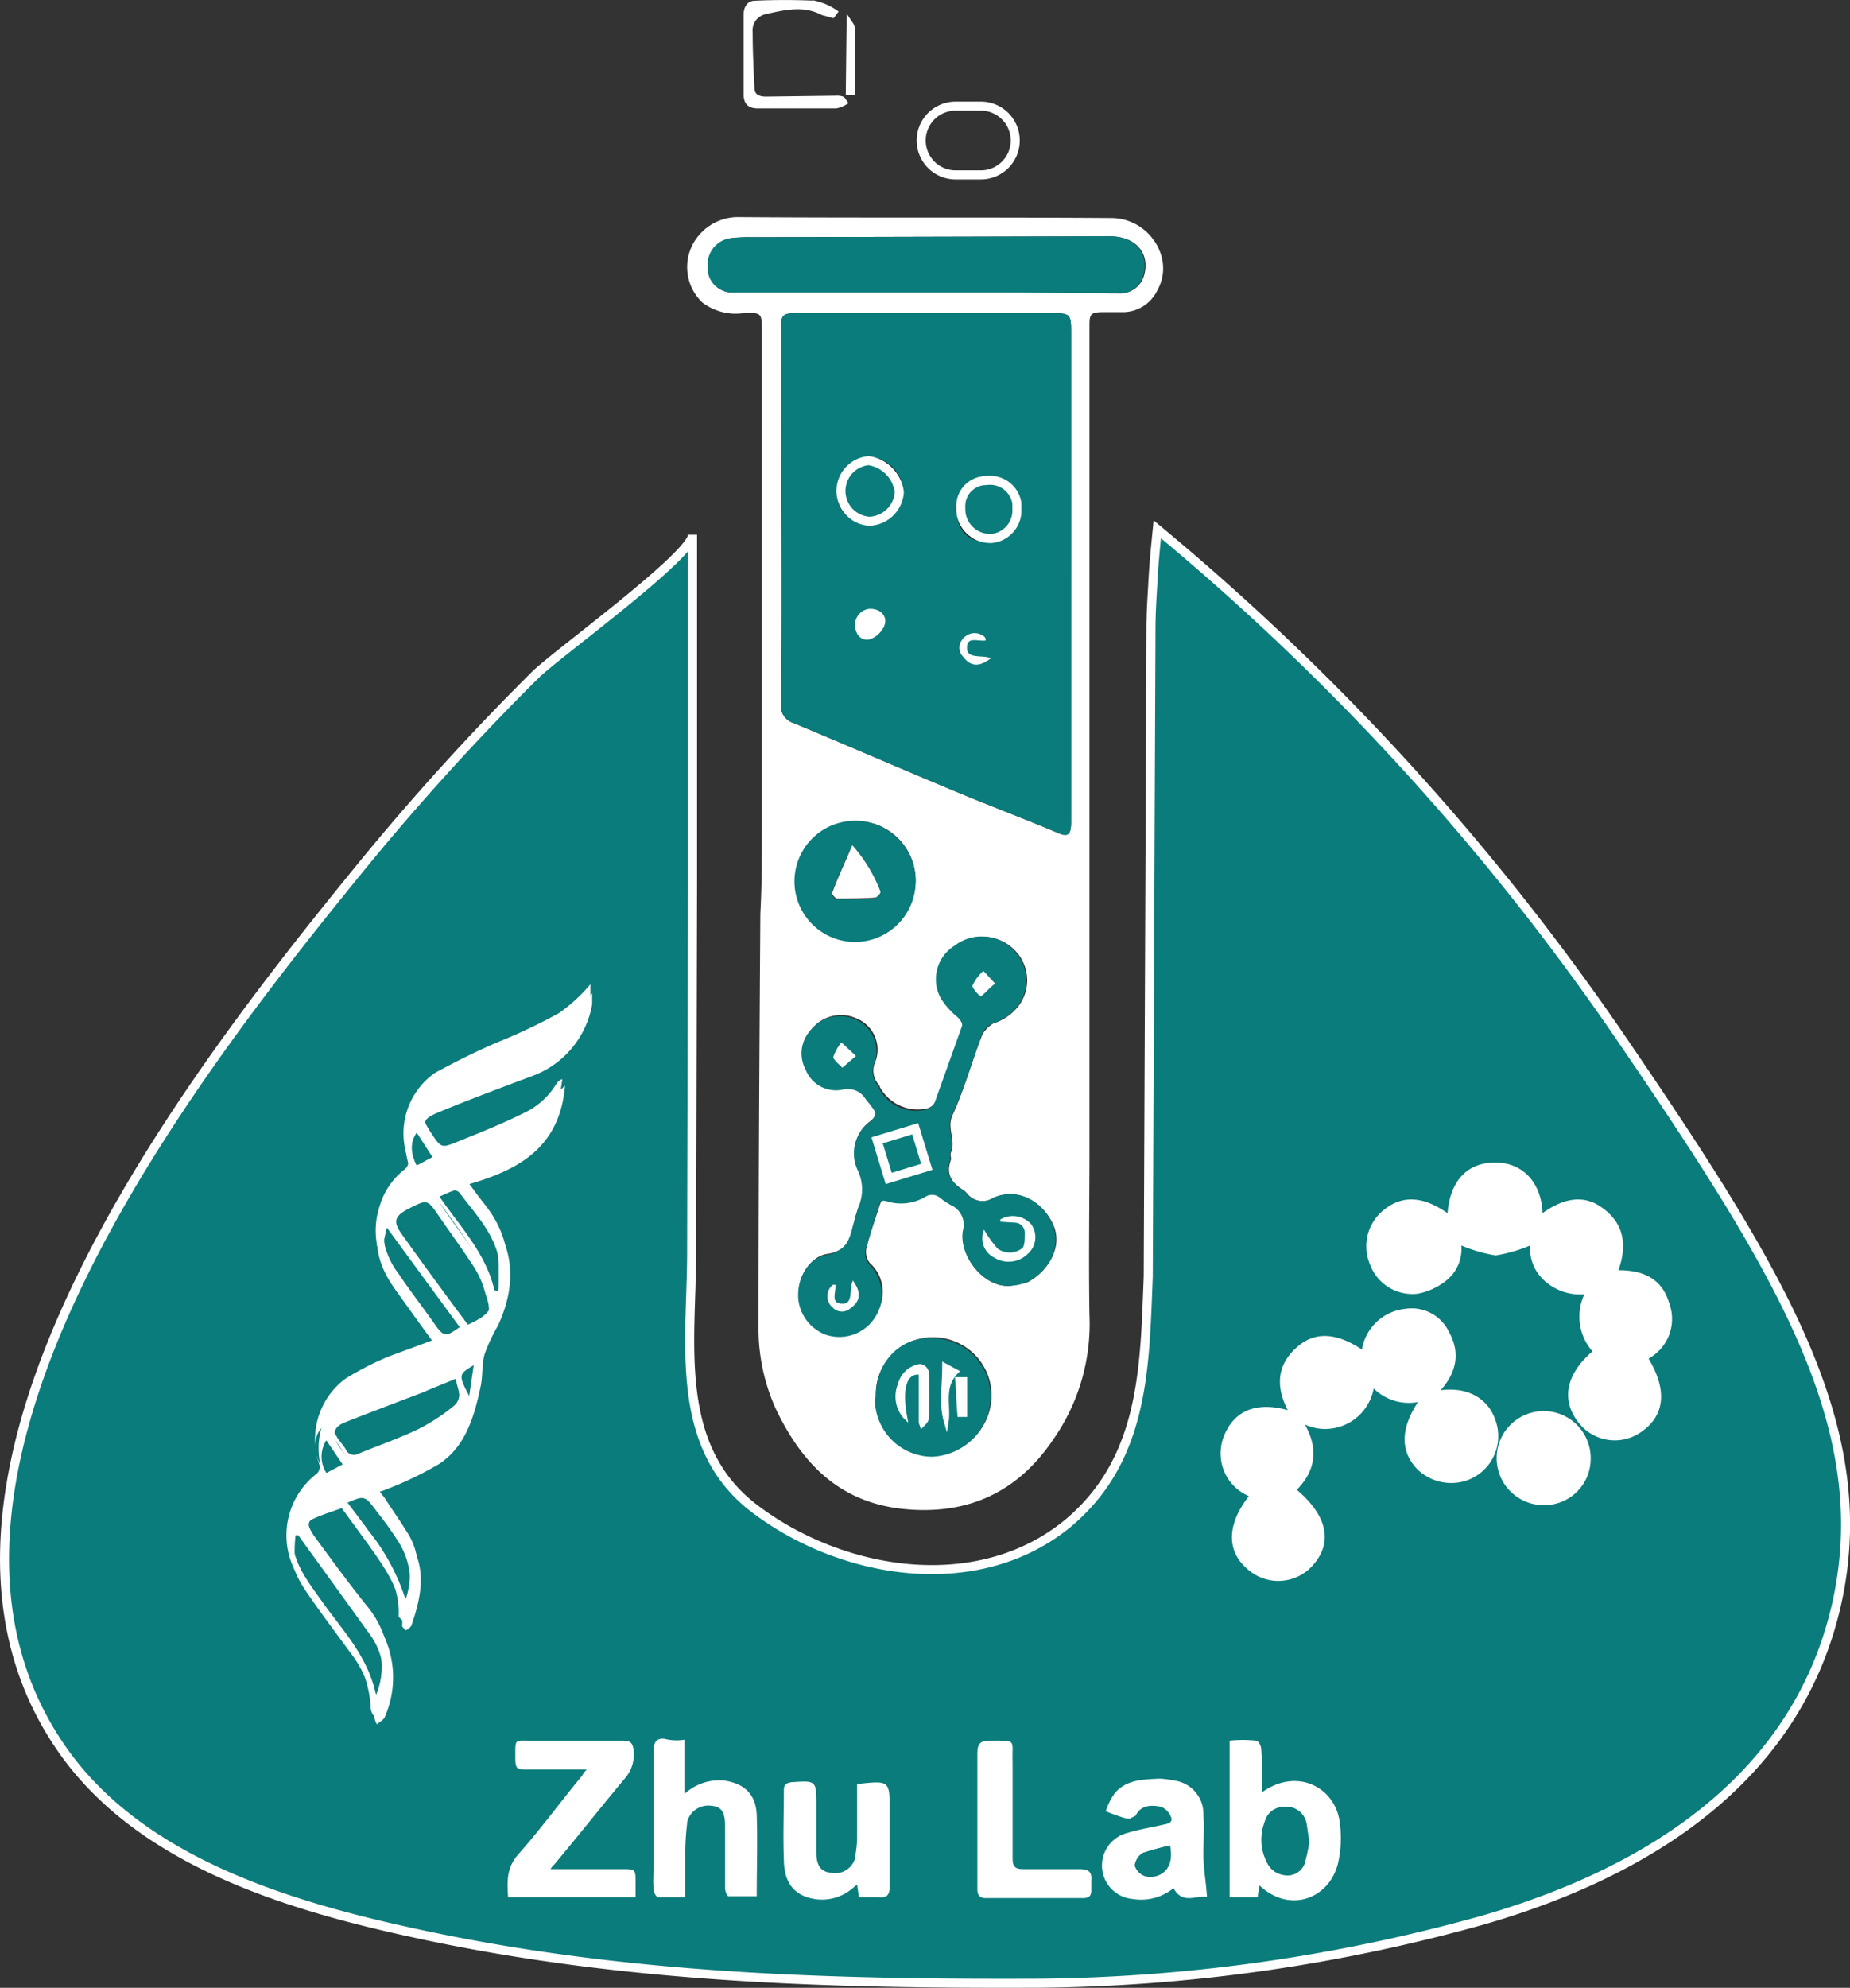 <svg id="图层_1" data-name="图层 1" xmlns="http://www.w3.org/2000/svg" viewBox="0 0 204.6 219.72"><rect x="0" y="0" width="204.6" height="219.72" fill="#333333" stroke="none"/><defs><style>.cls-1,.cls-3,.cls-4{fill:#0a7c7b;}.cls-1,.cls-5,.cls-6,.cls-7,.cls-8{stroke:#fff;}.cls-1,.cls-4,.cls-5,.cls-6,.cls-7,.cls-8{stroke-miterlimit:10;}.cls-2,.cls-5,.cls-6,.cls-7{fill:#fff;}.cls-4{stroke:#0a7c7b;}.cls-6{stroke-width:0.25px;}.cls-7{stroke-width:0.5px;}.cls-8{fill:none;}</style></defs><title>logo</title><path class="cls-1" d="M75.8,64.11c0,2.3-15.2,13.3-17.4,15.5a276.18,276.18,0,0,0-19.9,22c-18.3,22.5-52.4,66.3-33,95.9,8.6,13.2,25.7,18.2,40.2,21.3,22.9,4.9,45.5,5.5,68.7,5.4a188.16,188.16,0,0,0,48.9-7c18.3-5.3,35.1-15.8,39.2-35.7,3.9-19.1-6.5-36.1-23.9-61.6a272.79,272.79,0,0,0-51.4-56.4c-.2,2-.4,4-.5,6.1-.1,1.7-.2,3.3-.2,4.9l-.3,71.6c-.4,10-.4,20.1-8.8,27.2-10,8.3-25.1,5.8-34.8-1.6-9-6.9-6.9-18.4-6.9-28.3l.1-41.2Z" transform="translate(0.79 -5)"/><path class="cls-2" d="M47.4,153c-1.7-2.3-3.2-4.4-4.7-6.5a8.68,8.68,0,0,1-1.5-8.2,8,8,0,0,1,2.7-4,1.09,1.09,0,0,0,.4-1.3,8.16,8.16,0,0,1,3-9.4c2.2-1.2,4.4-2.3,6.7-3.3a63.64,63.64,0,0,0,7-3.3,17.77,17.77,0,0,0,3.5-3.2V115a10.66,10.66,0,0,1-6.8,8c-3.2,1.2-6.4,2.4-9.6,3.7-2.1.9-2.9,1-1.1,3.7,1,1.5,1.1,1.5,2.8.8,2.5-1,5-2,7.4-3.2a8.22,8.22,0,0,0,3.6-3.3c.2-.2.4-.4.6-.4-.4,2.8-1,5.5-3.4,7.1-2.4,1.4-4.8,2.7-7.3,3.9.6.8,1.3,1.8,2.1,2.8,3.1,3.9,3.2,8,1.2,12.4a18.67,18.67,0,0,0-1.5,3.2c-.3,1.1-.2,2.3-.4,3.4-.7,3.3-1.6,6.7-4.6,8.7a30.6,30.6,0,0,1-5.8,2.7,5.64,5.64,0,0,1-1.2.4c.4.6.8,1.1,1.2,1.6.9,1.4,1.9,2.8,2.8,4.3,1.6,2.9.9,5.9-.2,8.8a2.65,2.65,0,0,1-.6.5c-.2-.2-.5-.4-.4-.6.1-3.5-1.8-6.1-3.7-8.8L36.9,171c-.1-.1-.2-.3-.3-.4-1.1.4-2.1.7-3.2,1.2-.7.3-.5,1-.2,1.5a6.11,6.11,0,0,0,.7,1.4c1.9,2.6,3.8,5.2,5.8,7.7a10.81,10.81,0,0,1,1.7,11.3c-.1.4-.6.6-.9.9a1.69,1.69,0,0,1-.3-1,12.61,12.61,0,0,0-2.7-7c-1.5-2.2-3.2-4.4-4.7-6.5A8.59,8.59,0,0,1,34.1,168h0a1,1,0,0,0,.4-1.2h0a8.35,8.35,0,0,1,2.9-9.4,32.32,32.32,0,0,1,4.9-2.5C43.9,154.3,45.6,153.7,47.4,153Zm2,3.3c-1.4.6-2.6,1-3.8,1.5-2.8,1.1-5.6,2.1-8.4,3.3-1.4.6-1.6,1.3-.8,2.6.3.6.8,1,1.1,1.6a.84.84,0,0,0,1.1.4h.1c2.2-.9,4.5-1.7,6.6-2.7a21.11,21.11,0,0,0,4-2.6,1.61,1.61,0,0,0,.6-1.3,9.18,9.18,0,0,0-.5-2.8Zm1.8-5.4c2-1,2.4-1.7,1.6-3.9a11.37,11.37,0,0,0-1.3-3c-1.3-2-2.7-3.9-4-5.8-1.1-1.6-1.2-1.6-3-.7s-2,1.5-.9,3c2.4,3.5,5,6.9,7.6,10.4ZM40.8,192.3a7.82,7.82,0,0,0-1-7.8L32,173.7h-.3a14.77,14.77,0,0,0-.1,2.1c.4,2.5,1.9,4.3,3.3,6.3,2.3,3.2,5,6,5.9,10.2Zm9.6-41-8.5-11.7a3.08,3.08,0,0,0-.3,1.3,8,8,0,0,0,1.8,4.9c1.2,1.8,2.5,3.5,3.8,5.3s1.2,1.7,3,.5c-.1,0,0-.1.2-.3ZM37.3,170.5c.9,1.2,1.8,2.4,2.6,3.6a23.85,23.85,0,0,1,4.1,7.5,8.25,8.25,0,0,0-.9-7.3,37.12,37.12,0,0,0-2.3-3.2c-1.4-1.9-1.4-1.8-3.5-.9.1.2,0,.2,0,.3Zm16.6-22.9h.4a21.58,21.58,0,0,0-.1-4.4c-.6-3-2.7-5.1-4.4-7.4a.73.73,0,0,0-.6-.2c-.6.2-1.2.5-1.9.8C49.6,140.1,52.9,143.2,53.9,147.6Zm-8.5-14.4,1.8-.9-2-3.1C44.4,130.3,44.4,131.6,45.4,133.2Zm-10.2,30a3.3,3.3,0,0,0,.3,4l1.7-.9Zm16.3-8.3c-1.7,1-1.7,1.1-.5,3.4Z" transform="translate(0.79 -5)"/><path class="cls-2" d="M60.1,211.6h7.8c1.6,0,1.6,0,1.6,1.5v1.6H55.4c-.1-1.7-.2-3.2,1.1-4.7,2.4-2.7,4.6-5.7,6.9-8.5.2-.2.3-.5.7-.9H57.9c-1.7,0-1.7,0-1.7-1.7s0-1.5,1.6-1.5H68.1c.9,0,1.1.3,1.2,1.2a4.06,4.06,0,0,1-1,3c-2.6,3.1-5.2,6.4-7.8,9.5A1.76,1.76,0,0,0,60.1,211.6Z" transform="translate(0.79 -5)"/><path class="cls-2" d="M138.8,203.1c3.9-2.8,8.2-.5,8.6,3.5a12.46,12.46,0,0,1-.2,4.3c-.9,3.9-5.3,5.7-8.7,2.5l-.2,1.3h-3.1V197.4a14.05,14.05,0,0,1,2.9,0c.3,0,.6.6.6,1C138.8,199.9,138.8,201.4,138.8,203.1Zm5.2,5.5c-.1-.7-.2-1.3-.3-2a2.26,2.26,0,0,0-2.2-1.8,2.05,2.05,0,0,0-2.4,1.6,5.22,5.22,0,0,0,.2,4.4,2.53,2.53,0,0,0,2.3,1.5,2,2,0,0,0,2-1.7C143.8,209.8,143.9,209.1,144,208.6Z" transform="translate(0.79 -5)"/><path class="cls-2" d="M74.9,197.3v6a5.7,5.7,0,0,1,4.3-1.5c2.3.3,3.6,1.5,3.7,3.8.1,2.9,0,5.9,0,9H79.8c-.2,0-.4-.6-.4-.9v-6.9c0-1.5-.4-2.1-1.5-2.2a2.42,2.42,0,0,0-2.7,1.8v.2a28.25,28.25,0,0,0-.2,2.9v5.2H72c-.2,0-.5-.5-.5-.8-.1-1,0-2,0-3V198.5c0-.9.3-1.4,1.2-1.3A5.45,5.45,0,0,0,74.9,197.3Z" transform="translate(0.79 -5)"/><path class="cls-2" d="M132.7,214.7c-1.1-.3-2.7.9-3.7-1a5.67,5.67,0,0,1-4.5,1.2,3.71,3.71,0,0,1-.6-7.3c1.3-.4,2.6-.6,3.9-.9.5-.1,1.2-.2.9-.9a2,2,0,0,0-1.1-1.1c-1.1-.2-2.2-.2-2.8,1l-.6.3a2.2,2.2,0,0,1-.8-.1c-.6-.2-1.2-.4-1.9-.7a7.5,7.5,0,0,1,1-2c1.3-1.5,3.1-1.5,4.9-1.6a8.75,8.75,0,0,1,1.6.2,3.71,3.71,0,0,1,3.3,3.8c.1,1.5,0,2.9,0,4.4S132.6,213.1,132.7,214.7Zm-4.1-5.7c-1,.2-2,.5-3,.8a1.94,1.94,0,0,0-.9,1.4,1.8,1.8,0,0,0,1.2,1.2c1.4.3,3.2-.8,2.7-3.4Z" transform="translate(0.79 -5)"/><path class="cls-2" d="M94,202.2c3.6-.4,3.6-.4,3.6,2.9v8.4c0,1-.3,1.3-1.3,1.2H94.2l-.2-1.4-.6.5a5.19,5.19,0,0,1-5.2.8c-1.8-.7-2.3-2.4-2.3-4.1-.1-2.5,0-5.1,0-7.6,0-.6.2-.8.8-.9,2.8-.2,2.8-.2,2.8,2.6v5.2c0,1.4.5,2.1,1.6,2.2a2.27,2.27,0,0,0,2.7-1.7v-.2a12.25,12.25,0,0,0,.2-1.9Z" transform="translate(0.79 -5)"/><path class="cls-2" d="M107.3,206.1v-7.3c0-1,.3-1.4,1.3-1.4,3.2,0,2.5-.2,2.6,2.5v10.6c0,.8.3,1.1,1.1,1.1h6.3c1,0,1.4.3,1.3,1.3V214c0,.6-.3.8-.9.8H108.2c-.8,0-.9-.5-.9-1Z" transform="translate(0.79 -5)"/><path class="cls-3" d="M49.4,156.3a12.66,12.66,0,0,1,.6,2.8,1.61,1.61,0,0,1-.6,1.3,21.11,21.11,0,0,1-4,2.6c-2.1,1-4.4,1.8-6.6,2.7a.8.8,0,0,1-1.1-.3h0v-.1c-.3-.6-.8-1-1.1-1.6-.8-1.3-.6-2.1.8-2.6l8.4-3.3C46.9,157.4,48,156.9,49.4,156.3Z" transform="translate(0.79 -5)"/><path class="cls-4" d="M51.1,150.8c-2.6-3.4-5.1-6.8-7.6-10.3-1.1-1.6-.9-2.2.9-3s1.9-.9,3,.7c1.4,1.9,2.8,3.8,4,5.8a10.11,10.11,0,0,1,1.3,3C53.5,149.1,53.2,149.8,51.1,150.8Z" transform="translate(0.79 -5)"/><path class="cls-3" d="M40.8,192.3c-.9-4.2-3.6-7-5.9-10.2-1.4-2-2.9-3.8-3.3-6.3a7.41,7.41,0,0,1,.1-2.1H32c2.6,3.6,5.3,7.1,7.8,10.8A7.88,7.88,0,0,1,40.8,192.3Z" transform="translate(0.79 -5)"/><path class="cls-3" d="M50.4,151.3c-.2.3-.2.3-.3.3-1.8,1.2-1.8,1.2-3-.5s-2.6-3.5-3.8-5.3a8.64,8.64,0,0,1-1.8-4.9c.1-.4.2-.9.3-1.3Z" transform="translate(0.79 -5)"/><path class="cls-3" d="M37.2,170.5l.2-.2c2.1-1,2.1-1,3.5.9a37.12,37.12,0,0,1,2.3,3.2,8.58,8.58,0,0,1,.9,7.3,23.85,23.85,0,0,0-4.1-7.5C39,172.9,38.1,171.7,37.2,170.5Z" transform="translate(0.79 -5)"/><path class="cls-3" d="M53.9,147.6c-1-4.4-4.2-7.4-6.6-11.1.7-.3,1.3-.6,1.9-.8.2,0,.5,0,.6.2,1.7,2.3,3.9,4.4,4.4,7.4a21.58,21.58,0,0,1,.1,4.4Z" transform="translate(0.79 -5)"/><path class="cls-4" d="M45.4,133.2c-.9-1.6-1-2.9-.3-4l2,3.1Z" transform="translate(0.79 -5)"/><path class="cls-4" d="M35.1,163.2l2,3.1-1.7.9C34.4,165.7,34.3,164.2,35.1,163.2Z" transform="translate(0.79 -5)"/><path class="cls-4" d="M51.5,154.9l-.5,3.4C49.8,156,49.8,155.8,51.5,154.9Z" transform="translate(0.79 -5)"/><path class="cls-3" d="M144,208.6a12.86,12.86,0,0,1-.4,1.9,2.25,2.25,0,0,1-2,1.7,2.17,2.17,0,0,1-2.3-1.5,5.62,5.62,0,0,1-.2-4.4,2.3,2.3,0,0,1,2.4-1.6,2.26,2.26,0,0,1,2.2,1.8Z" transform="translate(0.79 -5)"/><path class="cls-3" d="M128.6,209c.6,2.7-1.2,3.7-2.6,3.4a1.8,1.8,0,0,1-1.2-1.2,1.69,1.69,0,0,1,.9-1.4A24.54,24.54,0,0,1,128.6,209Z" transform="translate(0.79 -5)"/><path class="cls-2" d="M47.6,154c-1.7-2.3-3.2-4.4-4.7-6.5-1.8-2.5-2.6-5.2-1.5-8.2a8.41,8.41,0,0,1,2.7-4,1.09,1.09,0,0,0,.4-1.3,8.21,8.21,0,0,1,3-9.4c2.2-1.2,4.4-2.3,6.7-3.3s4.8-2,7-3.3a21.1,21.1,0,0,0,3.5-3.2V116a10.32,10.32,0,0,1-6.8,8c-3.2,1.2-6.4,2.4-9.6,3.7-2.1.9-2.9,1-1.1,3.7,1,1.5,1.1,1.5,2.8.8,2.5-1,5-2,7.4-3.2a8.17,8.17,0,0,0,3.6-3.3c.1-.2.3-.3.7-.7-.6,7-5.3,9.4-11,11,.9,1.2,1.6,2.2,2.4,3.1,3.1,3.9,3.2,8,1.2,12.4a18.67,18.67,0,0,0-1.5,3.2c-.3,1.1-.2,2.3-.4,3.4-.7,3.3-1.6,6.7-4.6,8.7a38.78,38.78,0,0,1-5.8,2.8,8.34,8.34,0,0,1-1.2.4c.4.6.8,1.1,1.2,1.6.9,1.4,2,2.8,2.8,4.3,1.6,2.9.9,5.9-.1,8.8a1.47,1.47,0,0,1-.6.5c-.2-.2-.5-.4-.4-.6.1-3.5-1.8-6.1-3.7-8.8l-2.7-3.7a4,4,0,0,1-.3-.4c-1.1.4-2.1.7-3.2,1.2-.7.3-.4,1-.2,1.5a6.38,6.38,0,0,0,.8,1.4c1.9,2.6,3.8,5.2,5.8,7.7a10.85,10.85,0,0,1,1.6,11.2c-.1.4-.6.6-.9.9a1.93,1.93,0,0,1-.3-1,12.61,12.61,0,0,0-2.7-7c-1.6-2.2-3.2-4.3-4.7-6.5-1.7-2.4-2.5-5-1.5-7.9a9.18,9.18,0,0,1,2.8-4.2,1,1,0,0,0,.4-1.2h0a8.35,8.35,0,0,1,2.9-9.4,32.32,32.32,0,0,1,4.9-2.5C44,155.3,45.7,154.7,47.6,154Zm2,3.4c-1.4.6-2.5,1-3.6,1.5-2.9,1.1-5.8,2.2-8.6,3.3-1.3.5-1.5,1.3-.8,2.5.4.6.8,1.1,1.2,1.7a.84.84,0,0,0,1.1.4H39c2.2-.9,4.5-1.7,6.6-2.7a21.11,21.11,0,0,0,4-2.6,2.09,2.09,0,0,0,.7-1.3c-.2-1-.5-1.9-.7-2.8Zm1.7-5.5c2-1,2.4-1.7,1.6-3.9a10.11,10.11,0,0,0-1.3-3c-1.3-2-2.7-3.9-4-5.8-1.1-1.6-1.2-1.6-3-.7s-2,1.5-.9,3c2.5,3.5,5,6.9,7.6,10.4ZM41,193.3a7.82,7.82,0,0,0-1-7.8l-7.8-10.8h-.3a14.77,14.77,0,0,0-.1,2.1c.4,2.5,1.9,4.3,3.3,6.3,2.2,3.2,4.9,6.1,5.9,10.2Zm9.5-41L42,140.7c-.1.4-.2.8-.3,1.3a8,8,0,0,0,1.8,4.9c1.2,1.8,2.5,3.5,3.8,5.3s1.2,1.7,3,.5c0-.1,0-.1.2-.4ZM37.4,171.5c.9,1.2,1.8,2.4,2.6,3.6a37.52,37.52,0,0,1,2.4,3.6c.7,1.3,1.1,2.6,1.7,3.9a8.25,8.25,0,0,0-.9-7.3,37.12,37.12,0,0,0-2.3-3.2c-1.4-1.9-1.4-1.8-3.5-.9A.19.19,0,0,1,37.4,171.5ZM54,148.6h.4a32.3,32.3,0,0,0,0-4.4c-.6-3-2.7-5.1-4.4-7.4a.73.73,0,0,0-.6-.2c-.6.2-1.2.5-1.9.8C49.8,141.2,53,144.2,54,148.6Zm-8.5-14.4,1.8-.9-2-3.1c-.8,1.1-.7,2.5.2,4Zm-10.2,30a3.34,3.34,0,0,0,.3,4l1.8-.9Zm16.3-8.3c-1.7,1-1.7,1.1-.5,3.4Z" transform="translate(0.79 -5)"/><path class="cls-2" d="M83.47,96.62v-55c0-2,0-2.1-2.1-2a6.08,6.08,0,0,1-4.5-1.2,5.4,5.4,0,0,1-.1-7.7A5.66,5.66,0,0,1,81,29c13.7.1,27.4,0,41.1.1,4.2,0,7.1,4.5,5.1,8a4.22,4.22,0,0,1-3.9,2.4h-2.1c-1.3,0-1.5.2-1.5,1.4v91.3c0,6.1-.1,12.1,0,18.2a22.27,22.27,0,0,1-4,13.7c-3.9,5.8-9.4,8.4-16.5,7.7s-11.3-5-14.2-11.1a21.39,21.39,0,0,1-1.9-9c0-15.2.1-30.5.2-45.7C83.47,102.82,83.47,99.72,83.47,96.62Zm34.2-28h0V41.72c0-1.9-.1-2.1-2-2.1H87.27c-1.5,0-1.7.2-1.7,1.8,0,9.3.1,18.7.1,28,0,4.5,0,8.9-.1,13.4a2,2,0,0,0,1.4,2.1c6,2.5,12,5.1,18,7.6,3.6,1.5,7.3,2.9,10.9,4.4,1.5.6,1.8.4,1.8-1.1Zm-6.7,78.5a12.86,12.86,0,0,0,1.9-.4c2.1-1.1,4-3.8,2.8-6.4s-4-4.1-6.6-2.9a2.19,2.19,0,0,1-2.9-.5l-.3-.3c-1.3-.8-2.1-1.7-1.5-3.4.1-.2-.1-.5,0-.8.6-1.4-.5-2.7.2-4.2,1.3-2.8,2.1-5.9,3.3-8.9a3.45,3.45,0,0,1,1.2-1.2A5.63,5.63,0,0,0,112,116a4.73,4.73,0,0,0-.7-6.1,5,5,0,0,0-6.4-.4c-2.1,1.6-2.7,3.9-1.5,5.9a10.71,10.71,0,0,0,1.8,1.9c.2.3.6.8.5,1l-3,8.4a1.42,1.42,0,0,1-.9.8,4.77,4.77,0,0,1-5.2-2.2c-.1-.1-.1-.3-.2-.4a2.32,2.32,0,0,1-.4-2.5,3.72,3.72,0,0,0-2-4.8,4.15,4.15,0,0,0-4.7,6.7,4,4,0,0,0,3.3,1,2.29,2.29,0,0,1,2.4,1,5.5,5.5,0,0,0,.7.9c.6.6.5,1.1-.2,1.7a4.21,4.21,0,0,0-1.3,5.4,4.89,4.89,0,0,1,0,4.1,8.3,8.3,0,0,0-.6,2.1c-.3,1.6-.9,2.8-2.9,3.1s-3.4,2.8-3.1,4.9a4.64,4.64,0,0,0,9.2-1.2,4.2,4.2,0,0,0-1.4-2.7,2,2,0,0,1-.4-1.5c.4-1.7,1-3.3,1.5-4.9.2-.6.4-.7,1-.5a5.3,5.3,0,0,0,4.1-.5,1.24,1.24,0,0,1,1.7.1,8.34,8.34,0,0,0,1.2.8,2.37,2.37,0,0,1,1.3,2.8C105.17,143.82,108.07,147.42,111,147.12Zm-9.3-109.8h7.9c4.5,0,8.9.1,13.4.1a2.7,2.7,0,0,0,2.8-2.1c.6-2.4-1-4.2-3.8-4.2l-39.5.1a17.7,17.7,0,0,0-2.3.1,2.92,2.92,0,0,0-2.6,2.9,2.72,2.72,0,0,0,2.3,3.1h21.8Zm-5.6,122.1a6.28,6.28,0,0,0,6.1,6.5h.2a6.76,6.76,0,0,0,6.5-6.5,6.45,6.45,0,0,0-6.2-6.6h-.4a6.27,6.27,0,0,0-6.2,6.4Zm4.4-56.9a6.57,6.57,0,0,0-13.1-.9v.6a6.78,6.78,0,0,0,6.5,6.6A6.6,6.6,0,0,0,100.47,102.52Z" transform="translate(0.79 -5)"/><path class="cls-3" d="M117.67,68.62v27.2c0,1.6-.4,1.8-1.8,1.1-3.6-1.5-7.3-2.9-10.9-4.4-6-2.5-12-5.1-18-7.6a2,2,0,0,1-1.4-2.1c.1-4.5.1-8.9.1-13.4,0-9.3-.1-18.7-.1-28,0-1.6.2-1.8,1.7-1.8h28.4c1.9,0,2,.1,2,2.1v26.9ZM95.37,63a3.69,3.69,0,0,0,3.7-3.7h0a3.9,3.9,0,0,0-3.7-3.7,3.72,3.72,0,0,0-3.6,3.6,3.47,3.47,0,0,0,3.2,3.7h.1c.1,0,.2.1.3.1Zm9.6-1.8c0,2.3,1.3,3.8,3.5,3.7,2.4-.1,3.5-1.2,3.5-3.5a3.26,3.26,0,0,0-3-3.5h-.5a3.22,3.22,0,0,0-3.4,2.9v.1C105,60.92,105,61,105,61.22Zm-10.7,12.9c0,.9.5,1.4,1.2,1.2a2.16,2.16,0,0,0,1.1-1.2.92.92,0,0,0-.7-1.1h-.4C94.87,72.92,94.37,73.42,94.27,74.12Z" transform="translate(0.79 -5)"/><path class="cls-3" d="M111,147.12c-2.9.3-5.8-3.3-5.3-6.1a2.37,2.37,0,0,0-1.3-2.8,8.34,8.34,0,0,1-1.2-.8,1.36,1.36,0,0,0-1.7-.1,5.3,5.3,0,0,1-4.1.5c-.6-.2-.9-.1-1,.5-.5,1.6-1,3.3-1.5,4.9a2,2,0,0,0,.4,1.5,4.69,4.69,0,0,1-4.8,7.8,4.73,4.73,0,0,1-3-3.9c-.2-2.2,1-4.5,3.1-4.9s2.5-1.5,2.9-3.1l.6-2.1a4.89,4.89,0,0,0,0-4.1,4.32,4.32,0,0,1,1.3-5.4c.7-.6.8-1,.2-1.7-.2-.3-.5-.6-.7-.9a2.29,2.29,0,0,0-2.4-1,3.61,3.61,0,0,1-4.2-2.2,3.8,3.8,0,0,1,.7-4.5,4.12,4.12,0,0,1,4.9-1,3.81,3.81,0,0,1,2,4.8,2.53,2.53,0,0,0,.4,2.5c.1.1.1.3.2.4a4.57,4.57,0,0,0,5.2,2.2,1.42,1.42,0,0,0,.9-.8l3-8.4c.1-.3-.2-.7-.5-1a8.6,8.6,0,0,1-1.8-2,4.36,4.36,0,0,1,1.5-5.9,4.88,4.88,0,0,1,6.4.4,4.73,4.73,0,0,1,.7,6.1,5.63,5.63,0,0,1-2.9,2.1,2.34,2.34,0,0,0-1.2,1.2c-1.1,3-1.9,6-3.3,8.9-.7,1.5.4,2.9-.2,4.2-.1.2.1.5,0,.8-.6,1.6.2,2.6,1.5,3.4l.3.3a2.17,2.17,0,0,0,2.9.5c2.6-1.2,5.4.2,6.6,2.9s-.7,5.4-2.8,6.4A5.84,5.84,0,0,1,111,147.12Zm-2.9-5.9a2.3,2.3,0,0,0,1.2,2.7,2.87,2.87,0,0,0,3.5-.4,2.44,2.44,0,0,0,.4-3.1,2.48,2.48,0,0,0-3.3-.5l1.6.1a1.24,1.24,0,0,1,1.2,1.3h0c0,.6,0,1.5-.4,1.8a2.4,2.4,0,0,1-2.8,0,9.35,9.35,0,0,1-1.4-1.9Zm-14.5,5.6c-.3,1,.2,2.5-1.3,2.4s-.6-1.4-.8-2.2a1.35,1.35,0,0,0-.6,1.8.1.1,0,0,0,.1.1.22.22,0,0,0,.2.2,1.42,1.42,0,0,0,1.9.4l.1-.1c1-.6,1.2-1.4.4-2.6Zm-.1-25.2-1.1-1c-.2.4-.6.7-.6,1.1s.5.5.7.8Zm15.3-8-1-1a4.44,4.44,0,0,0-.8,1.1,1.56,1.56,0,0,0,.6.8c.5-.1.8-.5,1.2-.9Z" transform="translate(0.79 -5)"/><path class="cls-3" d="M101.67,37.32H80.37a2.7,2.7,0,0,1-2.9-2.5v-.6a2.92,2.92,0,0,1,2.6-2.9,17.7,17.7,0,0,1,2.3-.1l39.5-.1c2.8,0,4.4,1.8,3.8,4.2a2.63,2.63,0,0,1-2.8,2.1c-4.5,0-8.9-.1-13.4-.1Z" transform="translate(0.79 -5)"/><path class="cls-3" d="M96.07,159.42c0-3.8,2.6-6.6,6.1-6.5a6.45,6.45,0,0,1,6.6,6.2v.4a6.76,6.76,0,0,1-6.5,6.5,6.36,6.36,0,0,1-6.3-6.4C96,159.52,96,159.52,96.07,159.42Zm5,2.8.1.3c.2-.2.5-.4.5-.7v-5.2a1.06,1.06,0,0,0-.7-.6,2.67,2.67,0,0,0-2.2,2,3.94,3.94,0,0,0,.5,3.5c-.6-3.3.1-5,1.8-4.8Zm2.6-6.3c0,2.3-.4,4.3.1,6.3.4-1.9-.6-3.9,1.1-5.6Zm2,1.8h-.3c.1,1.1.1,2.3.2,3.4h.1Z" transform="translate(0.79 -5)"/><path class="cls-3" d="M100.47,102.62a6.7,6.7,0,1,1,0-.4Zm-7-4.2c-.9,1.9-1.6,3.6-2.3,5.3,0,.1.3.7.5.7,1.4,0,2.8,0,4.2-.1.2,0,.7-.6.6-.7a13.62,13.62,0,0,0-3-5.2Z" transform="translate(0.79 -5)"/><path d="M95.37,62.92a3.38,3.38,0,0,1-3.6-3.2v-.6a3.59,3.59,0,0,1,3.6-3.6,3.9,3.9,0,0,1,3.7,3.7,3.69,3.69,0,0,1-3.7,3.7Zm3.3-3.5a3.83,3.83,0,0,0-3.4-3.4,3.63,3.63,0,0,0-3.1,3.4,3.72,3.72,0,0,0,3.2,3.3A3.4,3.4,0,0,0,98.67,59.42Z" transform="translate(0.79 -5)"/><path d="M105,61.12a3.25,3.25,0,0,1,3.1-3.4h.4a3.26,3.26,0,0,1,3.5,3v.6c0,2.3-1.1,3.4-3.5,3.5C106.27,64.92,105,63.42,105,61.12Zm6.7.1a2.91,2.91,0,0,0-2.7-3.1h-.7a2.8,2.8,0,0,0-2.8,2.8v.2a3.25,3.25,0,0,0,3.1,3.4h0a3,3,0,0,0,3.2-2.9c-.1-.1-.1-.2-.1-.4Z" transform="translate(0.79 -5)"/><path class="cls-5" d="M94.27,74a1.28,1.28,0,0,1,1.1-1.2h.1c.8,0,1.3.5,1.1,1.1a2.16,2.16,0,0,1-1.1,1.2C94.87,75.42,94.27,75,94.27,74Z" transform="translate(0.79 -5)"/><path class="cls-6" d="M108.07,141.22a13.3,13.3,0,0,0,1.4,1.9,2.4,2.4,0,0,0,2.8,0c.4-.2.4-1.1.4-1.8a1.24,1.24,0,0,0-1.2-1.3h0l-1.6-.1a2.59,2.59,0,0,1,3.3.5,2.32,2.32,0,0,1-.4,3.1,2.87,2.87,0,0,1-3.5.4A2.25,2.25,0,0,1,108.07,141.22Z" transform="translate(0.79 -5)"/><path class="cls-6" d="M93.57,146.82c.8,1.2.6,2-.4,2.7a1.27,1.27,0,0,1-1.8-.1l-.1-.1-.1-.1a1.52,1.52,0,0,1,.1-2c.1-.1.2-.1.2-.2.1.8-.6,2.1.8,2.2S93.27,147.82,93.57,146.82Z" transform="translate(0.79 -5)"/><path class="cls-2" d="M93.87,121.72l-1.5,1.3c-.5-.5-1-.9-1-1.2a5.07,5.07,0,0,1,.9-1.6Z" transform="translate(0.79 -5)"/><path class="cls-2" d="M109.27,113.72c-.8.6-1.2,1.2-1.6,1.4-.1,0-1-.9-.9-1.2a4.81,4.81,0,0,1,1.2-1.6Z" transform="translate(0.79 -5)"/><path class="cls-7" d="M101.07,162.22v-5.5c-1.7-.3-2.4,1.5-1.8,4.8a3.41,3.41,0,0,1-.5-3.5,2.67,2.67,0,0,1,2.2-2,.86.86,0,0,1,.7.6,45.1,45.1,0,0,1,0,5.2c0,.2-.3.5-.5.7Z" transform="translate(0.79 -5)"/><path class="cls-7" d="M103.67,155.92l1.3.7c-1.7,1.7-.8,3.8-1.1,5.6C103.27,160.22,103.67,158.22,103.67,155.92Z" transform="translate(0.79 -5)"/><path class="cls-5" d="M105.67,157.72v3.4h-.1c-.1-1.1-.1-2.3-.2-3.4Z" transform="translate(0.79 -5)"/><path class="cls-2" d="M93.47,98.42a16.61,16.61,0,0,1,3.1,5.1c.1.2-.4.7-.6.7-1.4.1-2.8.1-4.2.1-.2,0-.6-.5-.5-.7C91.87,102,92.67,100.32,93.47,98.42Z" transform="translate(0.79 -5)"/><path class="cls-1" d="M98.67,59.42a3.46,3.46,0,0,1-3.3,3.2,3.36,3.36,0,0,1-.1-6.7A4,4,0,0,1,98.67,59.42Z" transform="translate(0.79 -5)"/><path class="cls-1" d="M111.67,61.22a3.1,3.1,0,0,1-2.8,3.3h-.3a3.25,3.25,0,0,1-3.1-3.4,2.82,2.82,0,0,1,2.7-3h.1a3,3,0,0,1,3.4,2.5v.6Z" transform="translate(0.79 -5)"/><rect class="cls-1" x="96.76" y="130.31" width="4.4" height="4.4" transform="translate(-33.56 29.63) rotate(-16.96)"/><path class="cls-7" d="M92.69,16.33a3,3,0,0,1-1,.4H83c-.9,0-1.3-.4-1.3-1.3V6.63c0-.7.3-1.3,1-1.3q3.3-.15,6.6,0a6.71,6.71,0,0,1,2.3,1l-.3.4-1.1-.3c-2.1-1.1-4.2-.6-6.4-.1a2.07,2.07,0,0,0-1.6,2.2c0,2.1.1,4.1.2,6.2,0,.9.7,1.2,1.5,1.2l7.8-.1a1.7,1.7,0,0,1,.7.1Z" transform="translate(0.79 -5)"/><path class="cls-7" d="M93.09,7.33c.2.3.4.5.4.8v7.1H93Z" transform="translate(0.79 -5)"/><path class="cls-8" d="M104.89,16.73h2.8a3.8,3.8,0,0,1,3.8,3.8h0a3.8,3.8,0,0,1-3.8,3.8h-2.8a3.8,3.8,0,0,1-3.8-3.8h0A3.8,3.8,0,0,1,104.89,16.73Z" transform="translate(0.79 -5)"/><path class="cls-2" d="M149.83,154.17a5.41,5.41,0,0,1,4.8-4.5,4.56,4.56,0,0,1,4.8,2.5c1.3,2.3.9,4.5-.9,6.5,3-.4,5.3.9,6.1,3.4a5.18,5.18,0,0,1-3.3,6.6,5.37,5.37,0,0,1-5.4-1.3c-1.9-2-1.8-4.5.1-7.4a5.54,5.54,0,0,1-4.9-1.5,5.46,5.46,0,0,1-6.3,4.4,6.47,6.47,0,0,1-1.3-.4q2.25,4-.9,7.2c3.3,2.8,4,5.7,1.9,8.2a5.09,5.09,0,0,1-7.2.7h0c-2.5-2-2.5-5,0-8.2a5.09,5.09,0,0,1-3.1-4.2,5.25,5.25,0,0,1,.6-3c1.2-2.4,3.6-3.2,6.8-2.3-1.4-2.7-1.2-5.2,1.3-7.2C144.83,152.17,147.13,152.37,149.83,154.17Z" transform="translate(0.79 -5)"/><path class="cls-2" d="M181.53,155.17c2.1,3.5,1.8,6.3-.8,8.1a5.07,5.07,0,0,1-7-1.1c-1.9-2.5-1.3-5.3,1.6-7.8a5.81,5.81,0,0,1-.9-6.3,5.93,5.93,0,0,1-4.4-1.5,4.8,4.8,0,0,1-1.6-3.9,16.57,16.57,0,0,1-3.8,1.1,16.57,16.57,0,0,1-3.8-1.1,4.48,4.48,0,0,1-1.7,3.9A7.27,7.27,0,0,1,156,148a5,5,0,0,1-5.3-3.3,5.13,5.13,0,0,1,1.6-6c2-1.6,4.3-1.5,7,.4.3-3.7,2.3-5.7,5.5-5.6,2.9.1,4.9,2.3,5,5.6q3.75-2.7,6.6-.6c2.4,1.7,2.8,4.1,1.8,6.9,2.7,0,4.8.9,5.6,3.6A5,5,0,0,1,181.53,155.17Z" transform="translate(0.79 -5)"/><path class="cls-2" d="M175.13,166.27a5.12,5.12,0,0,1-5.1,5.1h0a5.2,5.2,0,1,1,5.1-5.3Z" transform="translate(0.79 -5)"/><path class="cls-6" d="M108.53,77.8c-1.18.84-2,.67-2.72-.31a1.27,1.27,0,0,1,0-1.8l.1-.1.09-.11a1.53,1.53,0,0,1,2,0c.1.1.1.2.2.19-.79.13-2.12-.52-2.17.88S107.52,77.53,108.53,77.8Z" transform="translate(0.79 -5)"/></svg>
